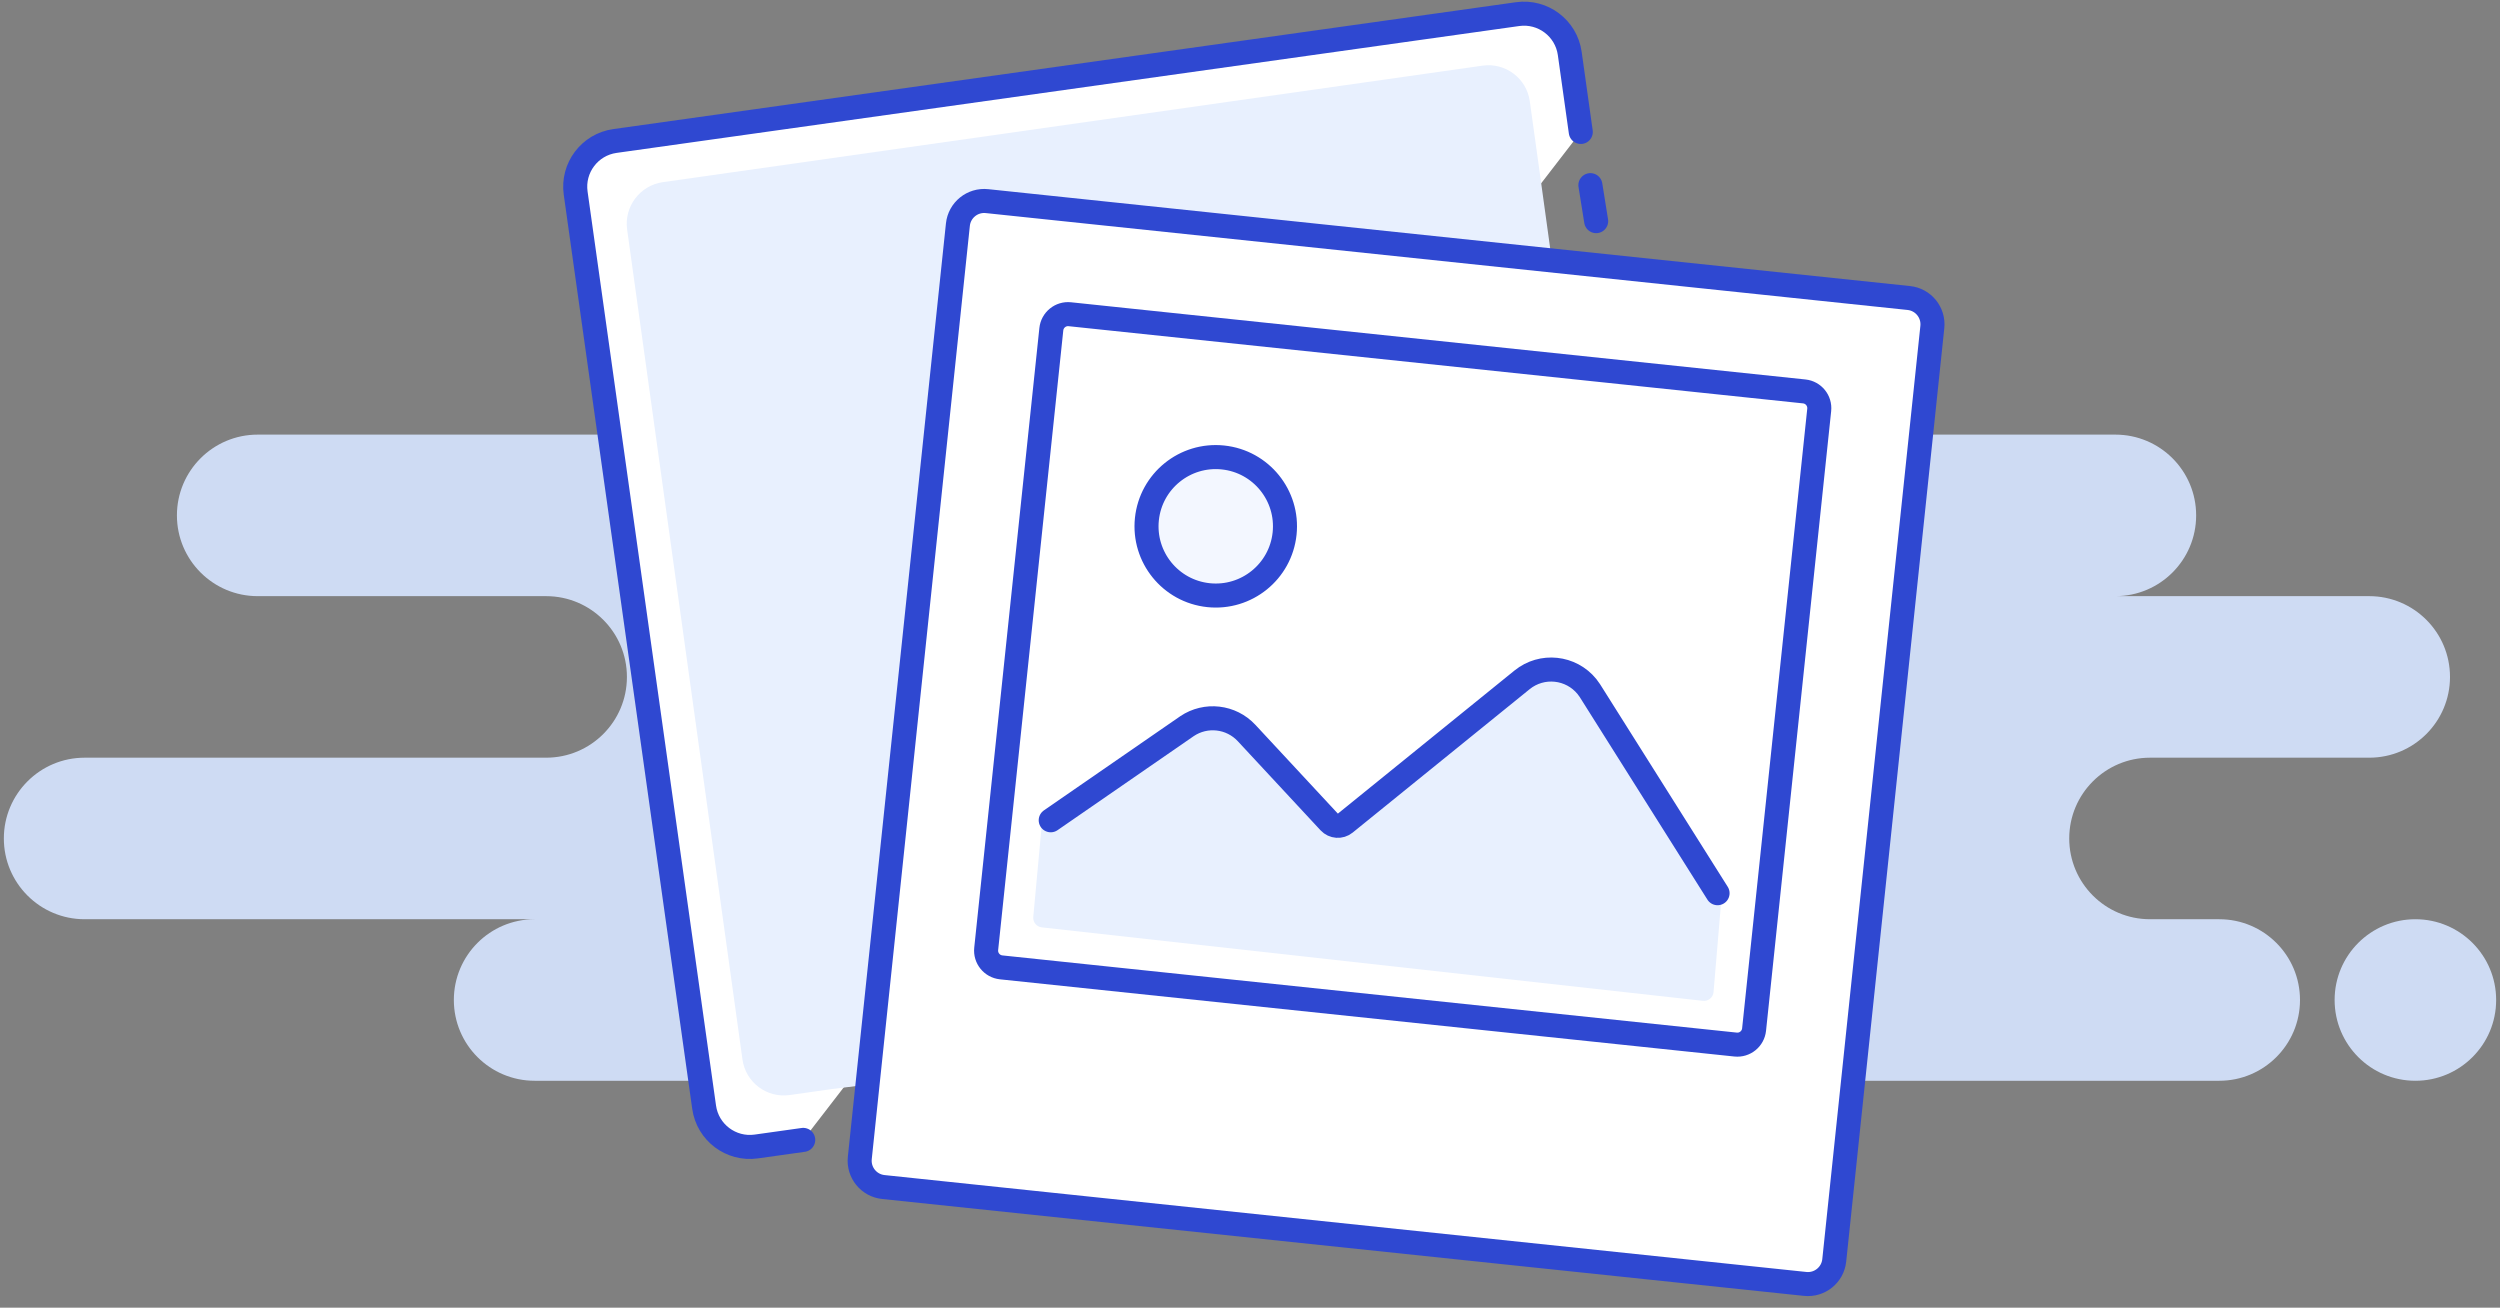 <svg width="260" height="136" viewBox="0 0 260 136" fill="none" xmlns="http://www.w3.org/2000/svg">
<rect x="0" y="0" width="260" height="136" fill="#808080" stroke="none"/>
<path fill-rule="evenodd" clip-rule="evenodd" d="M55.6 112.4H164.8C165.418 112.4 166.02 112.333 166.6 112.207C167.18 112.333 167.783 112.4 168.4 112.4H230.8C235.44 112.4 239.2 108.639 239.2 104C239.2 99.361 235.44 95.6 230.8 95.6H223.6C218.961 95.6 215.2 91.839 215.2 87.2C215.2 82.561 218.961 78.8 223.6 78.8H246.4C251.04 78.8 254.8 75.039 254.8 70.4C254.8 65.761 251.04 62 246.4 62H220C224.64 62 228.4 58.239 228.4 53.6C228.4 48.961 224.64 45.2 220 45.2H143.2C147.84 45.2 151.6 41.439 151.6 36.8C151.6 32.161 147.84 28.4 143.2 28.4H74.8C70.161 28.4 66.4 32.161 66.4 36.8C66.4 41.439 70.161 45.2 74.8 45.2H26.8C22.161 45.2 18.4 48.961 18.4 53.6C18.4 58.239 22.161 62 26.8 62H56.8C61.44 62 65.2 65.761 65.2 70.4C65.2 75.039 61.44 78.8 56.8 78.8H8.8C4.161 78.8 0.4 82.561 0.4 87.2C0.4 91.839 4.161 95.6 8.8 95.6H55.6C50.961 95.6 47.2 99.361 47.2 104C47.2 108.639 50.961 112.4 55.6 112.4ZM251.2 112.4C255.84 112.4 259.6 108.639 259.6 104C259.6 99.361 255.84 95.6 251.2 95.6C246.561 95.6 242.8 99.361 242.8 104C242.8 108.639 246.561 112.4 251.2 112.4Z" fill="#CEDBF3"/>
<path fill-rule="evenodd" clip-rule="evenodd" d="M83.535 118.549L78.65 119.235C76.025 119.604 73.598 117.775 73.229 115.15L59.869 20.084C59.5 17.459 61.329 15.032 63.954 14.663L157.831 1.469C160.456 1.1 162.884 2.929 163.253 5.555C163.253 5.555 164.107 11.633 164.401 13.724" fill="white"/>
<path fill-rule="evenodd" clip-rule="evenodd" d="M86.567 113.254L82.132 113.884C79.748 114.223 77.547 112.566 77.216 110.182L65.222 23.873C64.891 21.489 66.554 19.282 68.938 18.944L154.183 6.828C156.567 6.489 158.768 8.146 159.099 10.53L160.13 17.947C160.186 18.348 163.868 44.987 171.177 97.865C171.544 100.52 169.713 102.973 167.087 103.344C167.059 103.348 167.031 103.352 167.003 103.355L86.567 113.254Z" fill="#E8F0FE"/>
<path d="M83.535 118.549L78.65 119.235C76.025 119.604 73.598 117.775 73.229 115.15L59.869 20.084C59.5 17.459 61.329 15.032 63.954 14.663L157.831 1.469C160.456 1.1 162.884 2.929 163.253 5.555C163.253 5.555 164.107 11.633 164.401 13.724" stroke="#2F48D1" stroke-width="2.5" stroke-linecap="round"/>
<path d="M165.401 19.255L166.001 22.999" stroke="#2F48D1" stroke-width="2.5" stroke-linecap="round"/>
<path d="M99.621 23.364C99.78 21.853 101.133 20.757 102.643 20.916L198.515 30.993C200.026 31.151 201.121 32.505 200.963 34.015L190.761 131.08C190.602 132.591 189.249 133.687 187.738 133.528L91.866 123.451C90.356 123.293 89.26 121.939 89.419 120.429L99.621 23.364Z" fill="white" stroke="#2F48D1" stroke-width="2.5"/>
<path fill-rule="evenodd" clip-rule="evenodd" d="M108.095 34.107C108.268 32.459 109.744 31.264 111.392 31.437L187.771 39.465C189.419 39.638 190.614 41.114 190.441 42.762L183.668 107.207C183.494 108.855 182.018 110.05 180.37 109.877L103.991 101.849C102.343 101.676 101.148 100.2 101.321 98.552L108.095 34.107Z" fill="white"/>
<path fill-rule="evenodd" clip-rule="evenodd" d="M111.69 83.453L124.015 75.141C125.648 74.039 127.841 74.291 129.182 75.735L138.384 85.641C138.742 86.026 139.337 86.068 139.746 85.737L158.991 70.143C160.839 68.646 163.577 69.082 164.868 71.079L177.329 90.352L179.049 93.222L178.208 103.177C178.16 103.737 177.66 104.148 177.101 104.086L108.346 96.447C107.805 96.387 107.411 95.904 107.461 95.362L108.385 85.328L111.69 83.453Z" fill="#E8F0FE"/>
<path d="M109.338 34.238C109.439 33.277 110.3 32.579 111.261 32.68L187.64 40.708C188.602 40.809 189.299 41.67 189.198 42.631L182.424 107.076C182.323 108.038 181.462 108.735 180.501 108.634L104.122 100.606C103.161 100.505 102.463 99.644 102.564 98.683L109.338 34.238Z" stroke="#2F48D1" stroke-width="2.5"/>
<circle cx="126.438" cy="54.737" r="7.2" transform="rotate(6 126.438 54.737)" fill="#F3F7FF" stroke="#2F48D1" stroke-width="2.5"/>
<path d="M109.275 85.309C113.998 82.047 123.446 75.523 123.446 75.523C125.406 74.2 128.037 74.503 129.646 76.235L138.255 85.503C138.684 85.965 139.399 86.016 139.889 85.619L158.297 70.703C160.357 69.034 163.38 69.351 165.049 71.41C165.156 71.544 165.257 71.682 165.35 71.826C165.35 71.826 176.112 88.903 178.627 92.894" stroke="#2F48D1" stroke-width="2.5" stroke-linecap="round"/>
</svg>
